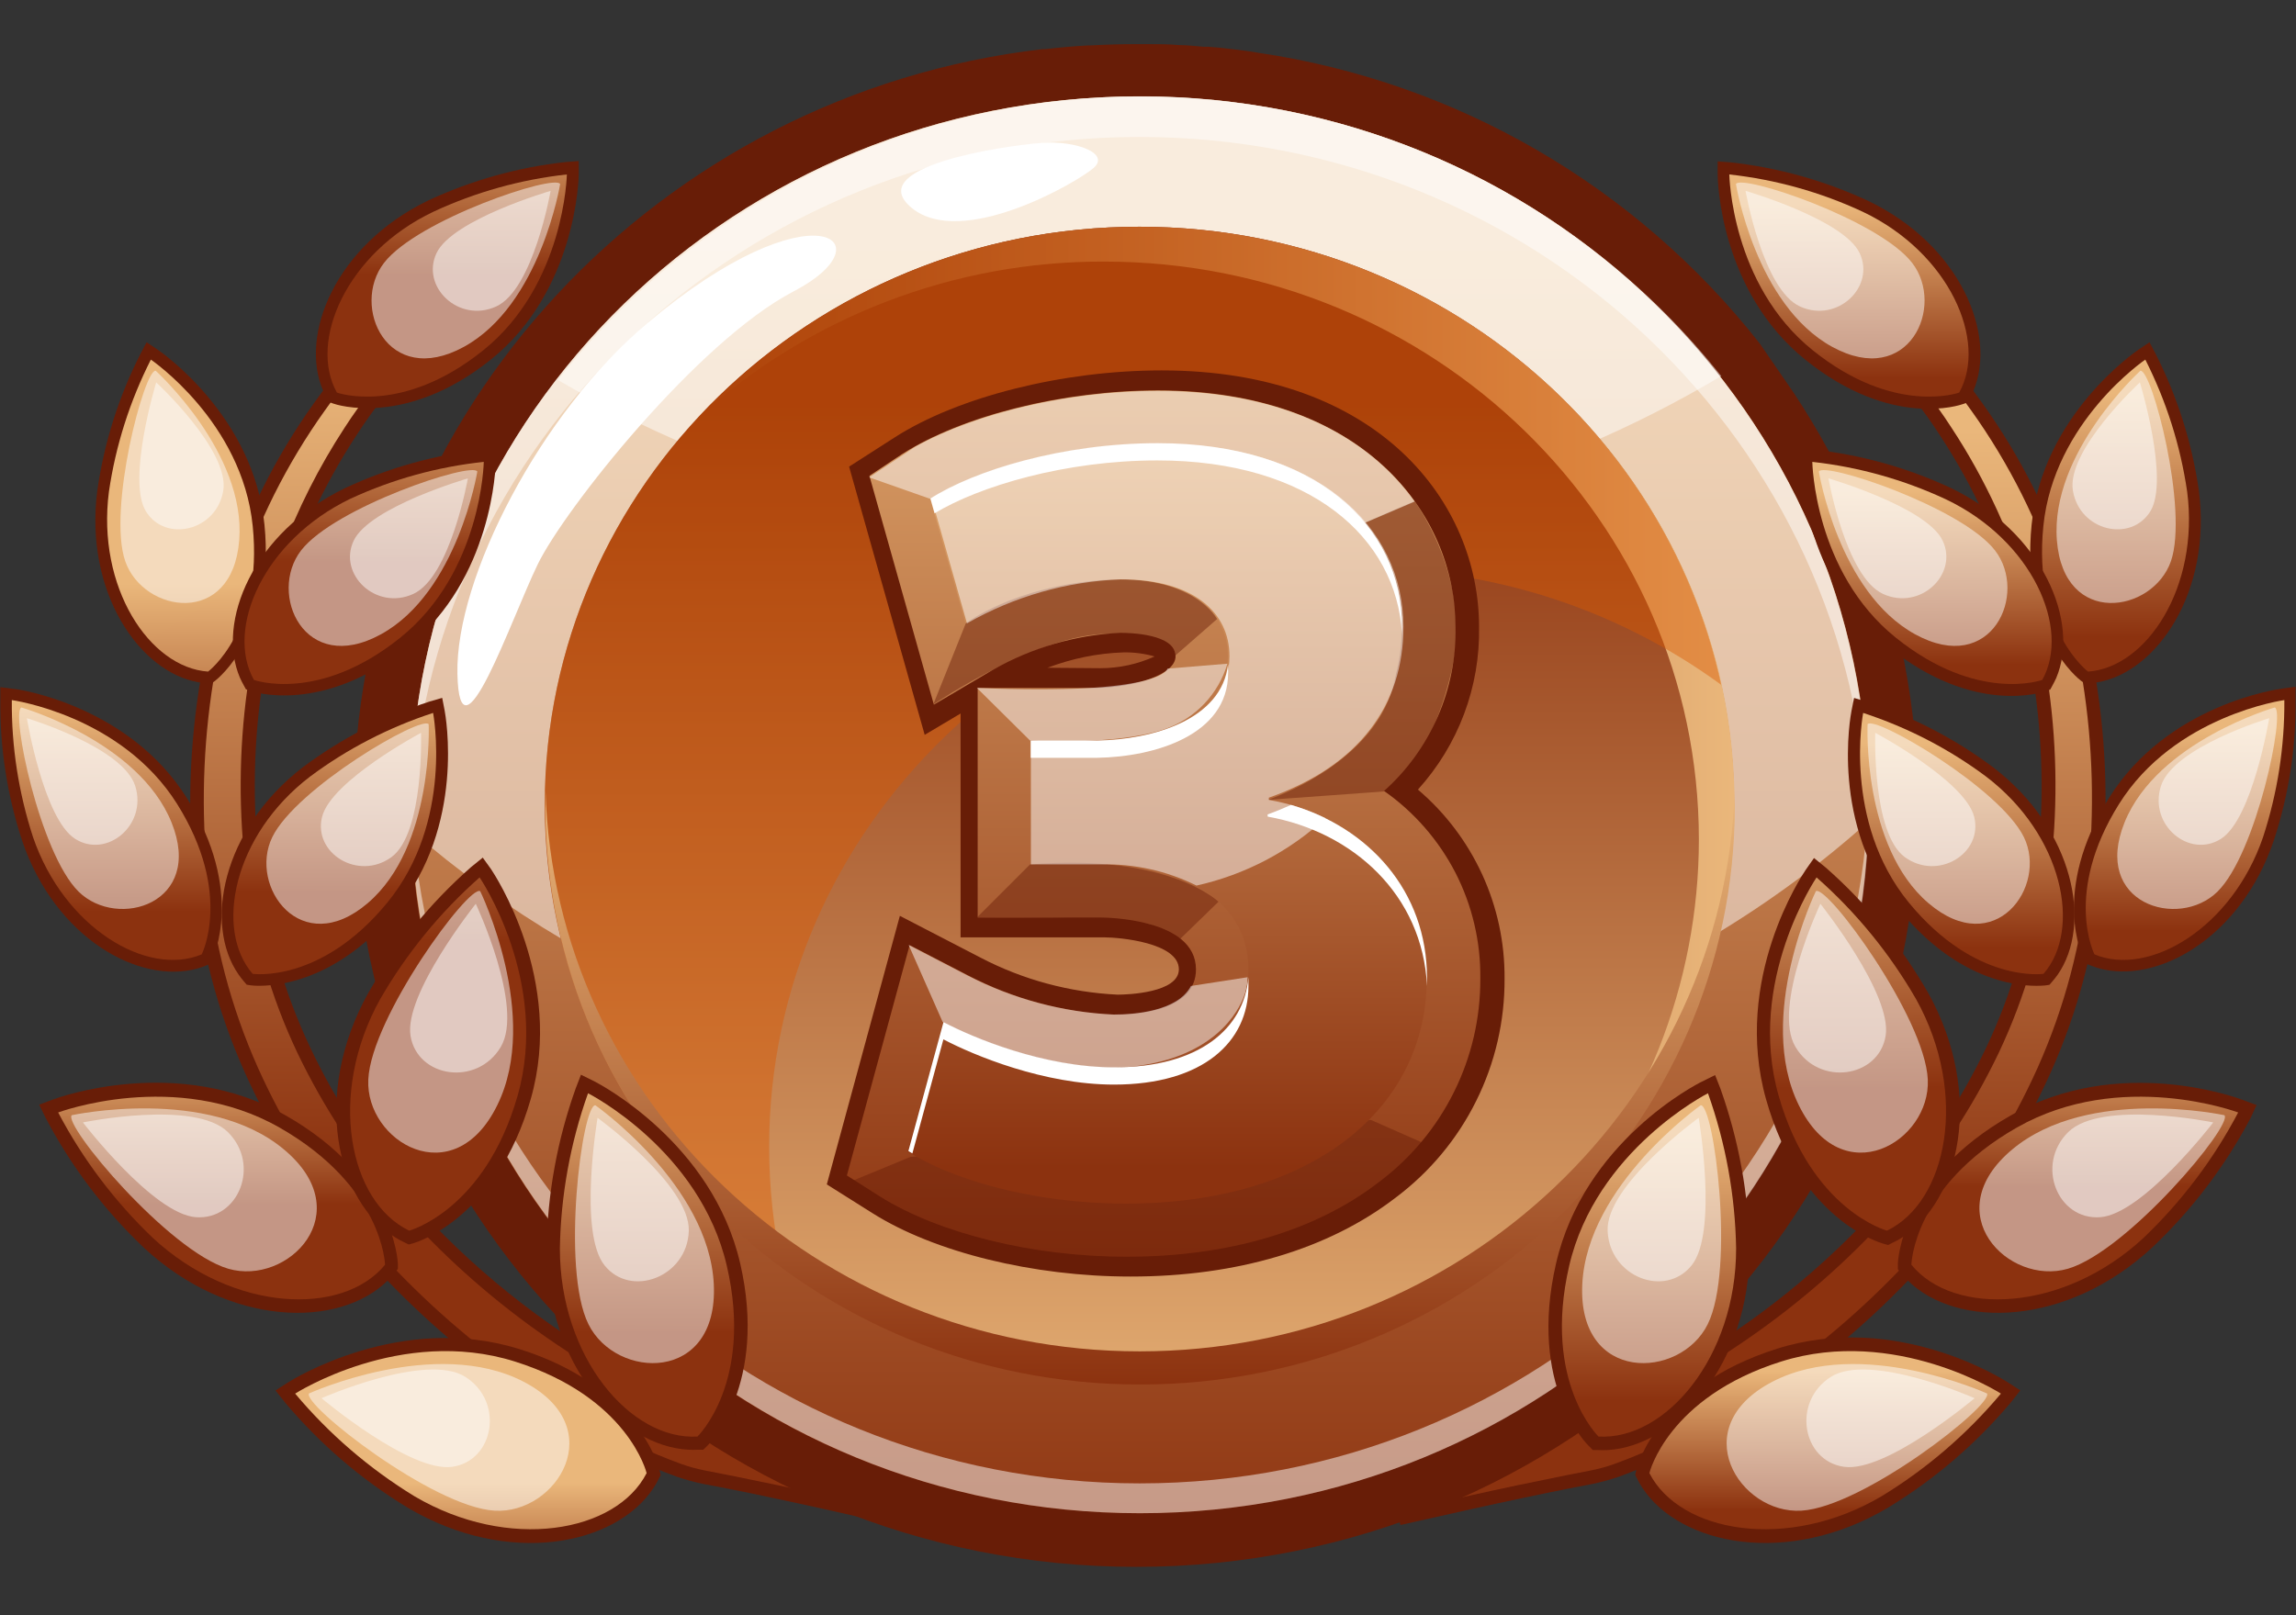 <svg width="27" height="19" viewBox="0 0 27 19" fill="none" xmlns="http://www.w3.org/2000/svg">
<rect x="0" y="0" width="27" height="19" fill="#333333" stroke="none"/>
<g clip-path="url(#clip0_5112_20389)">
<path d="M2.28 10.329C2.353 11.121 2.556 11.895 2.881 12.62C3.206 13.343 3.633 14.015 4.15 14.616C4.661 15.215 5.241 15.753 5.878 16.217C6.196 16.449 6.527 16.663 6.868 16.859C7.215 17.061 7.58 17.232 7.957 17.37C8.062 17.406 8.169 17.435 8.278 17.457L8.554 17.51C8.729 17.545 8.911 17.581 9.105 17.624C9.486 17.704 9.865 17.79 10.219 17.87L10.525 17.939L10.725 17.072L10.418 17.002C10.065 16.922 9.699 16.842 9.329 16.765C9.147 16.726 8.963 16.689 8.777 16.653L8.501 16.601L8.452 16.591L8.379 16.577C8.348 16.57 8.314 16.561 8.268 16.546C8.105 16.491 7.945 16.427 7.79 16.352C7.635 16.281 7.477 16.199 7.317 16.11C6.375 15.585 5.53 14.905 4.815 14.099C4.345 13.563 3.953 12.966 3.648 12.322C3.343 11.678 3.145 10.989 3.062 10.281C2.971 9.567 2.974 8.844 3.073 8.131C3.169 7.416 3.37 6.719 3.67 6.062C3.821 5.734 3.996 5.418 4.194 5.117C4.384 4.82 4.604 4.543 4.851 4.29L4.988 4.2L4.597 3.739L4.471 3.851C4.324 3.983 4.186 4.125 4.057 4.276C3.929 4.425 3.806 4.581 3.693 4.741C3.465 5.059 3.263 5.395 3.088 5.746C2.737 6.45 2.491 7.203 2.36 7.979C2.229 8.755 2.202 9.546 2.28 10.329ZM2.666 8.033C2.792 7.287 3.028 6.565 3.365 5.888C3.533 5.552 3.727 5.229 3.946 4.923C3.958 4.906 3.971 4.89 3.984 4.874L3.937 4.943C3.729 5.258 3.545 5.587 3.386 5.929C3.074 6.613 2.864 7.338 2.762 8.082C2.661 8.822 2.657 9.572 2.75 10.313C2.835 11.057 3.043 11.783 3.364 12.46C3.685 13.131 4.098 13.754 4.591 14.31C5.082 14.866 5.634 15.364 6.238 15.795C6.54 16.01 6.853 16.209 7.176 16.39C7.343 16.482 7.508 16.568 7.67 16.642C7.837 16.722 8.008 16.791 8.184 16.849C8.229 16.864 8.275 16.877 8.322 16.887L8.41 16.905L8.456 16.914L8.732 16.966C8.912 17.002 9.094 17.038 9.275 17.076C9.643 17.152 10.008 17.232 10.358 17.312L10.3 17.566C9.945 17.486 9.565 17.401 9.181 17.321C8.983 17.278 8.798 17.241 8.62 17.206L8.344 17.151C8.25 17.134 8.158 17.109 8.068 17.076C7.71 16.945 7.364 16.782 7.034 16.59C6.7 16.401 6.378 16.193 6.068 15.968C5.451 15.518 4.889 14.998 4.394 14.417C3.897 13.839 3.485 13.193 3.172 12.497C2.861 11.803 2.667 11.062 2.597 10.304C2.519 9.548 2.542 8.784 2.666 8.033Z" fill="#681D07"/>
<path d="M2.509 8.007C2.639 7.246 2.88 6.508 3.224 5.818C3.396 5.475 3.594 5.145 3.817 4.833C3.927 4.676 4.045 4.525 4.171 4.381C4.296 4.234 4.429 4.096 4.571 3.967L4.741 4.167C4.726 4.179 4.712 4.193 4.698 4.207L4.742 4.165C4.484 4.43 4.253 4.72 4.053 5.03C3.447 5.957 3.056 7.007 2.908 8.105C2.808 8.831 2.805 9.567 2.897 10.295C2.982 11.019 3.184 11.725 3.497 12.384C3.812 13.042 4.217 13.652 4.699 14.198C5.185 14.747 5.731 15.238 6.328 15.663C6.624 15.874 6.932 16.07 7.25 16.248C7.408 16.336 7.57 16.42 7.734 16.496C7.895 16.572 8.061 16.639 8.23 16.696C8.272 16.708 8.313 16.721 8.353 16.73C8.393 16.74 8.436 16.747 8.481 16.755L8.757 16.808L9.302 16.918C9.666 16.994 10.027 17.072 10.39 17.155L10.542 17.19L10.506 17.343L10.448 17.599L10.412 17.751L10.261 17.716C9.888 17.632 9.517 17.548 9.145 17.47L8.585 17.355L8.309 17.301C8.208 17.282 8.109 17.256 8.012 17.221C7.644 17.087 7.289 16.92 6.95 16.722C6.613 16.53 6.288 16.32 5.975 16.09C5.349 15.633 4.777 15.105 4.273 14.515C3.768 13.925 3.35 13.266 3.032 12.557C2.715 11.846 2.516 11.089 2.443 10.314C2.364 9.545 2.386 8.77 2.509 8.007Z" fill="url(#paint0_linear_5112_20389)"/>
<path d="M24.645 7.98C24.514 7.204 24.268 6.451 23.917 5.747C23.742 5.396 23.539 5.06 23.311 4.742C23.198 4.582 23.076 4.426 22.947 4.277C22.819 4.126 22.681 3.984 22.534 3.852L22.408 3.74L22.016 4.201L22.154 4.291C22.4 4.544 22.62 4.821 22.811 5.118C23.009 5.419 23.184 5.735 23.335 6.063C23.634 6.719 23.835 7.417 23.932 8.132C24.03 8.845 24.034 9.568 23.943 10.282C23.86 10.99 23.662 11.679 23.357 12.323C23.048 12.967 22.651 13.565 22.178 14.1C21.463 14.906 20.617 15.586 19.676 16.111C19.516 16.2 19.357 16.282 19.203 16.353C19.047 16.428 18.887 16.492 18.724 16.547C18.678 16.562 18.644 16.571 18.614 16.578L18.541 16.592L18.491 16.602L18.215 16.654C18.033 16.69 17.85 16.727 17.663 16.766C17.294 16.843 16.927 16.923 16.574 17.003L16.268 17.073L16.468 17.939L16.774 17.87C17.127 17.791 17.506 17.705 17.887 17.625C18.085 17.582 18.267 17.546 18.439 17.511L18.714 17.458C18.823 17.436 18.931 17.407 19.036 17.371C19.413 17.233 19.777 17.062 20.124 16.86C20.466 16.665 20.796 16.45 21.114 16.218C21.751 15.754 22.331 15.216 22.842 14.617C23.359 14.016 23.787 13.344 24.113 12.621C24.438 11.896 24.64 11.122 24.713 10.33C24.794 9.547 24.772 8.757 24.645 7.98ZM24.408 10.3C24.338 11.057 24.144 11.799 23.833 12.493C23.519 13.188 23.108 13.835 22.611 14.413C22.115 14.993 21.553 15.514 20.936 15.963C20.627 16.189 20.304 16.396 19.971 16.585C19.641 16.777 19.295 16.94 18.936 17.072C18.847 17.104 18.754 17.129 18.661 17.146L18.385 17.202C18.207 17.236 18.023 17.273 17.823 17.316C17.44 17.396 17.059 17.482 16.705 17.562L16.647 17.308C16.997 17.228 17.363 17.148 17.73 17.072C17.91 17.033 18.092 16.997 18.273 16.962L18.549 16.909L18.594 16.901L18.683 16.883C18.729 16.873 18.775 16.86 18.82 16.844C18.996 16.786 19.168 16.717 19.335 16.637C19.496 16.563 19.663 16.477 19.829 16.385C20.152 16.204 20.465 16.006 20.767 15.791C21.37 15.36 21.923 14.861 22.413 14.305C22.907 13.749 23.32 13.126 23.641 12.456C23.961 11.781 24.169 11.059 24.256 10.318C24.349 9.577 24.345 8.827 24.244 8.088C24.142 7.343 23.932 6.618 23.62 5.935C23.462 5.592 23.277 5.263 23.069 4.948L23.022 4.879C23.033 4.894 23.044 4.908 23.053 4.924C23.272 5.23 23.466 5.553 23.634 5.889C23.972 6.566 24.207 7.288 24.333 8.034C24.459 8.783 24.484 9.545 24.408 10.3Z" fill="#681D07"/>
<path d="M24.491 8.007C24.362 7.246 24.121 6.508 23.777 5.818C23.605 5.475 23.407 5.145 23.184 4.833C23.073 4.676 22.955 4.525 22.829 4.381C22.705 4.234 22.571 4.096 22.429 3.967L22.26 4.167C22.275 4.179 22.289 4.193 22.302 4.207L22.258 4.165C22.517 4.429 22.748 4.719 22.948 5.03C23.151 5.338 23.329 5.661 23.483 5.996C23.789 6.664 23.995 7.374 24.094 8.103C24.194 8.83 24.197 9.566 24.105 10.293C24.02 11.018 23.817 11.724 23.505 12.383C23.191 13.04 22.786 13.651 22.302 14.197C21.817 14.746 21.271 15.238 20.674 15.663C20.378 15.874 20.07 16.07 19.752 16.248C19.594 16.336 19.432 16.42 19.268 16.496C19.107 16.572 18.941 16.639 18.772 16.696C18.73 16.708 18.689 16.721 18.649 16.73C18.609 16.74 18.566 16.747 18.521 16.755L18.245 16.808L17.693 16.918C17.329 16.994 16.968 17.072 16.605 17.155L16.453 17.19L16.489 17.343L16.547 17.599L16.583 17.751L16.735 17.716C17.107 17.632 17.478 17.548 17.85 17.47L18.41 17.355L18.686 17.301C18.787 17.282 18.886 17.256 18.983 17.221C19.351 17.087 19.706 16.92 20.045 16.722C20.382 16.53 20.707 16.32 21.02 16.09C21.646 15.633 22.218 15.105 22.722 14.515C23.227 13.925 23.645 13.266 23.963 12.557C24.28 11.846 24.48 11.089 24.552 10.314C24.633 9.546 24.613 8.77 24.491 8.007Z" fill="url(#paint1_linear_5112_20389)"/>
<path d="M19.313 17.5C19.291 17.467 19.272 17.434 19.255 17.4L19.229 17.349L19.242 17.293C19.252 17.253 19.495 16.308 20.897 15.865C22.3 15.422 23.558 16.227 23.612 16.261L23.758 16.355L23.65 16.493C23.239 16.982 22.75 17.402 22.203 17.734C21.026 18.435 19.757 18.178 19.313 17.5ZM19.565 17.312L19.576 17.328C19.933 17.88 21.035 18.064 22.046 17.466C22.508 17.185 22.926 16.839 23.288 16.438C22.922 16.251 21.979 15.858 21 16.162C19.94 16.497 19.635 17.122 19.569 17.312H19.565Z" fill="#681D07"/>
<path d="M19.396 17.328C19.396 17.328 19.61 16.436 20.948 16.015C22.286 15.595 23.53 16.393 23.53 16.393C23.131 16.869 22.657 17.277 22.127 17.6C21.021 18.253 19.754 18.029 19.396 17.328Z" fill="url(#paint2_linear_5112_20389)"/>
<g style="mix-blend-mode:overlay" opacity="0.49">
<path d="M23.366 16.391C23.366 16.391 21.878 15.715 20.843 16.253C19.809 16.791 20.456 17.814 21.184 17.77C21.912 17.726 23.448 16.522 23.366 16.391Z" fill="white"/>
</g>
<g style="mix-blend-mode:overlay" opacity="0.49">
<path d="M23.221 16.447C23.221 16.447 22.178 17.325 21.685 17.254C21.191 17.184 21.07 16.489 21.53 16.196C21.991 15.904 23.221 16.447 23.221 16.447Z" fill="white"/>
</g>
<path d="M22.433 15.061C22.405 15.034 22.379 15.005 22.354 14.976L22.318 14.93V14.872C22.318 14.831 22.357 13.857 23.637 13.126C24.917 12.395 26.314 12.916 26.373 12.938L26.536 12.999L26.467 13.149C26.169 13.714 25.78 14.227 25.317 14.667C24.303 15.611 23.009 15.632 22.433 15.061ZM22.64 14.823L22.654 14.836C23.117 15.293 24.234 15.25 25.096 14.447C25.485 14.074 25.82 13.648 26.088 13.18C25.691 13.075 24.685 12.89 23.793 13.399C22.833 13.947 22.667 14.623 22.64 14.823Z" fill="#681D07"/>
<path d="M22.477 14.877C22.477 14.877 22.497 13.958 23.718 13.263C24.939 12.568 26.32 13.086 26.32 13.086C26.031 13.636 25.654 14.135 25.205 14.563C24.26 15.438 22.973 15.485 22.477 14.877Z" fill="url(#paint3_linear_5112_20389)"/>
<g style="mix-blend-mode:overlay" opacity="0.49">
<path d="M26.158 13.118C26.158 13.118 24.561 12.772 23.664 13.52C22.768 14.267 23.616 15.129 24.318 14.924C25.02 14.718 26.266 13.229 26.158 13.118Z" fill="white"/>
</g>
<g style="mix-blend-mode:overlay" opacity="0.49">
<path d="M26.027 13.203C26.027 13.203 25.199 14.282 24.697 14.318C24.195 14.354 23.933 13.7 24.322 13.316C24.711 12.933 26.027 13.203 26.027 13.203Z" fill="white"/>
</g>
<path d="M24.672 11.387C24.641 11.377 24.608 11.366 24.577 11.354L24.53 11.335L24.507 11.289C24.49 11.257 24.113 10.486 24.801 9.386C25.489 8.285 26.788 8.106 26.843 8.099L26.995 8.078V8.231C27.001 8.793 26.915 9.352 26.739 9.886C26.352 11.034 25.362 11.587 24.672 11.387ZM24.735 11.111H24.751C25.303 11.271 26.148 10.769 26.482 9.79C26.629 9.339 26.711 8.868 26.723 8.394C26.37 8.478 25.515 8.754 25.035 9.521C24.518 10.357 24.672 10.95 24.733 11.117L24.735 11.111Z" fill="#681D07"/>
<path d="M24.63 11.226C24.63 11.226 24.263 10.506 24.918 9.459C25.573 8.412 26.863 8.235 26.863 8.235C26.867 8.782 26.783 9.326 26.613 9.846C26.248 10.917 25.27 11.495 24.63 11.226Z" fill="url(#paint4_linear_5112_20389)"/>
<g style="mix-blend-mode:overlay" opacity="0.49">
<path d="M26.75 8.322C26.75 8.322 25.37 8.719 24.984 9.674C24.598 10.628 25.617 10.94 26.076 10.489C26.536 10.038 26.879 8.368 26.75 8.322Z" fill="white"/>
</g>
<g style="mix-blend-mode:overlay" opacity="0.49">
<path d="M26.685 8.448C26.685 8.448 26.489 9.631 26.118 9.867C25.747 10.103 25.267 9.707 25.411 9.248C25.554 8.788 26.685 8.448 26.685 8.448Z" fill="white"/>
</g>
<path d="M24.665 8.026C24.632 8.026 24.597 8.035 24.564 8.038H24.513L24.472 8.008C24.443 7.986 23.763 7.456 23.891 6.172C24.019 4.888 25.105 4.143 25.15 4.111L25.277 4.026L25.35 4.164C25.605 4.666 25.776 5.207 25.857 5.765C26.014 6.962 25.363 7.908 24.665 8.026ZM24.6 7.75H24.617C25.181 7.649 25.72 6.823 25.582 5.798C25.514 5.329 25.377 4.872 25.178 4.441C24.902 4.671 24.255 5.299 24.166 6.2C24.07 7.171 24.47 7.633 24.6 7.755V7.75Z" fill="#681D07"/>
<path d="M24.555 7.9C24.555 7.9 23.906 7.417 24.029 6.189C24.152 4.96 25.228 4.23 25.228 4.23C25.475 4.718 25.641 5.242 25.72 5.783C25.866 6.906 25.244 7.852 24.555 7.9Z" fill="url(#paint5_linear_5112_20389)"/>
<g style="mix-blend-mode:overlay" opacity="0.49">
<path d="M25.17 4.361C25.17 4.361 24.108 5.326 24.188 6.355C24.268 7.384 25.317 7.211 25.529 6.602C25.739 5.994 25.304 4.34 25.17 4.361Z" fill="white"/>
</g>
<g style="mix-blend-mode:overlay" opacity="0.49">
<path d="M25.164 4.498C25.164 4.498 25.515 5.645 25.287 6.015C25.059 6.384 24.459 6.249 24.377 5.775C24.294 5.3 25.164 4.498 25.164 4.498Z" fill="white"/>
</g>
<path d="M13.363 18.431C8.289 18.431 4.162 14.409 4.162 9.466C4.162 9.426 4.162 9.387 4.162 9.347V9.288H4.536H4.162C4.257 4.847 7.738 1.103 12.26 0.578H12.293C12.454 0.559 12.631 0.543 12.799 0.534H12.829C13.015 0.524 13.189 0.519 13.359 0.519H13.487C13.614 0.519 13.74 0.519 13.864 0.53C13.96 0.53 14.055 0.542 14.152 0.55H14.206L14.344 0.561C14.461 0.574 14.581 0.589 14.7 0.605L14.797 0.621C17.128 0.964 19.239 2.188 20.694 4.041L21.096 4.625C21.38 5.053 21.626 5.506 21.832 5.978C22.286 7.023 22.531 8.148 22.553 9.288V9.347C22.553 9.39 22.553 9.433 22.553 9.477C22.558 14.409 18.432 18.431 13.363 18.431ZM5.426 9.304C5.426 9.335 5.426 9.364 5.426 9.394C5.426 9.424 5.426 9.442 5.426 9.467C5.426 13.715 8.988 17.172 13.367 17.172C17.746 17.172 21.309 13.715 21.309 9.467C21.309 9.438 21.309 9.409 21.309 9.38V9.306C21.284 8.329 21.068 7.367 20.673 6.474C20.414 5.883 20.082 5.327 19.686 4.819L19.4 4.455C18.158 3.051 16.459 2.132 14.604 1.859L14.52 1.847C14.419 1.833 14.316 1.819 14.21 1.808L14.102 1.798H14.059C13.959 1.79 13.877 1.783 13.795 1.779C13.684 1.779 13.575 1.771 13.466 1.77H13.34C13.21 1.77 13.064 1.77 12.893 1.783H12.864C12.716 1.792 12.564 1.805 12.414 1.823H12.384C8.505 2.273 5.501 5.491 5.421 9.304H5.426Z" fill="#681D07"/>
<path d="M13.398 1.677C8.984 1.677 5.379 5.172 5.379 9.467C5.379 13.762 8.977 17.259 13.401 17.259C17.824 17.259 21.4 13.776 21.421 9.496V9.471C21.424 7.764 20.851 6.105 19.793 4.764L19.517 4.408C18.799 3.595 17.923 2.936 16.944 2.468C15.965 2.001 14.901 1.736 13.817 1.688H13.795H13.62H13.399L13.398 1.677Z" fill="url(#paint6_linear_5112_20389)"/>
<path d="M21.971 9.467C21.971 14.07 18.134 17.8 13.4 17.8C8.667 17.8 4.828 14.07 4.828 9.467C4.828 4.865 8.667 1.134 13.4 1.134C18.134 1.134 21.971 4.865 21.971 9.467Z" fill="url(#paint7_linear_5112_20389)"/>
<g style="mix-blend-mode:overlay" opacity="0.49">
<path d="M13.4 1.134C8.667 1.134 4.828 4.858 4.828 9.467C4.828 9.569 4.828 9.669 4.836 9.769C7.02 11.673 10.027 12.85 13.344 12.85C16.721 12.85 19.774 11.631 21.965 9.669C21.965 9.601 21.965 9.531 21.965 9.467C21.971 4.865 18.134 1.134 13.4 1.134Z" fill="white"/>
</g>
<g style="mix-blend-mode:overlay" opacity="0.49">
<path d="M20.241 4.424C19.422 3.394 18.38 2.563 17.193 1.993C16.007 1.423 14.706 1.129 13.39 1.133C12.073 1.138 10.775 1.44 9.592 2.018C8.41 2.596 7.373 3.434 6.561 4.47C8.637 5.685 11.001 6.322 13.407 6.314C15.813 6.306 18.173 5.654 20.241 4.424Z" fill="white"/>
</g>
<g style="mix-blend-mode:overlay" opacity="0.49">
<path d="M13.4 1.611C18.051 1.611 21.834 5.214 21.964 9.706C21.964 9.627 21.971 9.547 21.971 9.467C21.971 4.865 18.134 1.134 13.4 1.134C8.667 1.134 4.828 4.858 4.828 9.467C4.828 9.547 4.828 9.627 4.828 9.706C4.965 5.214 8.748 1.611 13.4 1.611Z" fill="white"/>
</g>
<g style="mix-blend-mode:overlay" opacity="0.49">
<path d="M13.402 17.449C8.729 17.449 4.932 13.812 4.834 9.292C4.834 9.35 4.834 9.408 4.834 9.467C4.834 14.07 8.672 17.8 13.406 17.8C18.14 17.8 21.977 14.07 21.977 9.467C21.977 9.408 21.977 9.35 21.977 9.292C21.87 13.812 18.073 17.449 13.402 17.449Z" fill="white"/>
</g>
<path d="M13.399 16.267C17.261 16.267 20.392 13.223 20.392 9.467C20.392 5.712 17.261 2.667 13.399 2.667C9.537 2.667 6.406 5.712 6.406 9.467C6.406 13.223 9.537 16.267 13.399 16.267Z" fill="url(#paint8_linear_5112_20389)"/>
<path d="M13.402 2.668C12.432 2.664 11.473 2.86 10.582 3.243C9.692 3.626 8.89 4.189 8.227 4.895C9.532 3.719 11.228 3.071 12.985 3.077C16.847 3.077 19.978 6.121 19.978 9.877C19.977 11.577 19.326 13.213 18.159 14.449C18.861 13.823 19.424 13.055 19.81 12.197C20.196 11.338 20.396 10.408 20.398 9.467C20.398 5.713 17.263 2.668 13.402 2.668Z" fill="url(#paint9_linear_5112_20389)"/>
<g style="mix-blend-mode:multiply" opacity="0.43">
<path d="M9.045 13.489C9.045 9.735 12.176 6.691 16.038 6.691C17.548 6.686 19.02 7.164 20.24 8.055C19.573 4.978 16.763 2.667 13.399 2.667C9.537 2.667 6.406 5.713 6.406 9.467C6.409 10.529 6.664 11.575 7.149 12.52C7.634 13.465 8.335 14.281 9.196 14.903C9.095 14.438 9.045 13.964 9.045 13.489Z" fill="#DB5800"/>
</g>
<path d="M13.401 15.896C9.606 15.896 6.52 12.955 6.414 9.292C6.414 9.357 6.414 9.42 6.414 9.486C6.414 13.242 9.544 16.286 13.407 16.286C17.27 16.286 20.4 13.242 20.4 9.486C20.4 9.42 20.4 9.357 20.4 9.292C20.281 12.955 17.196 15.896 13.401 15.896Z" fill="url(#paint10_linear_5112_20389)"/>
<path d="M12.249 1.681C12.649 1.651 13.06 1.803 12.86 1.976C12.66 2.15 11.312 2.928 10.723 2.447C10.134 1.965 11.78 1.717 12.249 1.681Z" fill="white"/>
<path d="M7.612 3.801C6.363 4.851 5.355 6.793 5.379 7.927C5.404 9.06 6.011 7.281 6.324 6.637C6.637 5.993 8.201 4.016 9.335 3.426C10.469 2.836 9.565 2.157 7.612 3.801Z" fill="white"/>
<path d="M18.905 17.057C18.866 17.059 18.828 17.059 18.789 17.057H18.731L18.69 17.015C18.659 16.988 17.968 16.301 18.298 14.864C18.628 13.427 19.953 12.752 20.014 12.723L20.169 12.646L20.232 12.807C20.447 13.411 20.563 14.045 20.574 14.686C20.578 16.053 19.707 17.011 18.905 17.057ZM18.869 16.742H18.89C19.539 16.711 20.269 15.857 20.258 14.682C20.249 14.143 20.161 13.608 19.998 13.094C19.651 13.315 18.836 13.922 18.605 14.93C18.357 16.007 18.742 16.587 18.869 16.742Z" fill="#681D07"/>
<path d="M18.798 16.898C18.798 16.898 18.138 16.261 18.452 14.894C18.767 13.527 20.085 12.86 20.085 12.86C20.293 13.445 20.405 14.061 20.416 14.682C20.419 15.967 19.582 16.945 18.798 16.898Z" fill="url(#paint11_linear_5112_20389)"/>
<g style="mix-blend-mode:overlay" opacity="0.49">
<path d="M20 13.001C20 13.001 18.664 13.94 18.607 15.107C18.551 16.273 19.758 16.232 20.082 15.577C20.406 14.922 20.155 12.995 20 13.001Z" fill="white"/>
</g>
<g style="mix-blend-mode:overlay" opacity="0.49">
<path d="M19.976 13.149C19.976 13.149 20.205 14.493 19.894 14.883C19.582 15.273 18.928 15.021 18.905 14.48C18.881 13.94 19.976 13.149 19.976 13.149Z" fill="white"/>
</g>
<path d="M22.358 14.563C22.326 14.584 22.291 14.603 22.256 14.618L22.204 14.645L22.149 14.63C22.109 14.618 21.171 14.354 20.769 12.934C20.368 11.515 21.2 10.284 21.235 10.231L21.332 10.093L21.47 10.205C21.951 10.628 22.359 11.128 22.677 11.684C23.336 12.874 23.047 14.137 22.358 14.563ZM22.176 14.307L22.193 14.296C22.744 13.954 22.965 12.857 22.394 11.831C22.125 11.364 21.789 10.938 21.398 10.566C21.201 10.928 20.785 11.86 21.067 12.848C21.372 13.911 21.987 14.231 22.176 14.307Z" fill="#681D07"/>
<path d="M22.19 14.476C22.19 14.476 21.303 14.239 20.917 12.892C20.531 11.544 21.362 10.321 21.362 10.321C21.828 10.732 22.223 11.216 22.533 11.754C23.155 12.874 22.897 14.137 22.19 14.476Z" fill="url(#paint12_linear_5112_20389)"/>
<g style="mix-blend-mode:overlay" opacity="0.49">
<path d="M21.354 10.483C21.354 10.483 20.638 11.952 21.153 13C21.667 14.049 22.704 13.429 22.67 12.698C22.636 11.967 21.487 10.405 21.354 10.483Z" fill="white"/>
</g>
<g style="mix-blend-mode:overlay" opacity="0.49">
<path d="M21.407 10.631C21.407 10.631 22.257 11.696 22.174 12.187C22.091 12.678 21.392 12.783 21.114 12.315C20.835 11.848 21.407 10.631 21.407 10.631Z" fill="white"/>
</g>
<path d="M24.18 7.976C24.166 8.006 24.151 8.037 24.134 8.067L24.11 8.111L24.061 8.129C24.027 8.141 23.217 8.424 22.206 7.61C21.195 6.797 21.173 5.484 21.172 5.428V5.275L21.324 5.288C21.884 5.349 22.431 5.502 22.941 5.74C24.028 6.264 24.46 7.319 24.18 7.976ZM23.918 7.882C23.917 7.877 23.917 7.872 23.918 7.867C24.143 7.339 23.744 6.438 22.815 5.99C22.384 5.79 21.927 5.654 21.457 5.584C21.499 5.944 21.671 6.826 22.375 7.394C23.139 8.005 23.744 7.924 23.918 7.882Z" fill="#681D07"/>
<path d="M24.016 7.998C24.016 7.998 23.256 8.274 22.294 7.501C21.333 6.729 21.312 5.433 21.312 5.433C21.856 5.493 22.386 5.642 22.882 5.873C23.901 6.357 24.354 7.395 24.016 7.998Z" fill="url(#paint13_linear_5112_20389)"/>
<g style="mix-blend-mode:overlay" opacity="0.49">
<path d="M21.389 5.547C21.389 5.547 21.619 6.966 22.521 7.461C23.423 7.957 23.855 6.983 23.46 6.474C23.066 5.965 21.445 5.426 21.389 5.547Z" fill="white"/>
</g>
<g style="mix-blend-mode:overlay" opacity="0.49">
<path d="M21.502 5.627C21.502 5.627 22.655 5.963 22.844 6.358C23.033 6.754 22.583 7.186 22.145 6.987C21.706 6.789 21.502 5.627 21.502 5.627Z" fill="white"/>
</g>
<path d="M23.206 4.598C23.192 4.63 23.177 4.66 23.16 4.69L23.136 4.734L23.087 4.752C23.053 4.764 22.243 5.047 21.232 4.233C20.221 3.419 20.199 2.108 20.199 2.051V1.898L20.352 1.91C20.912 1.972 21.458 2.125 21.969 2.363C23.054 2.884 23.486 3.938 23.206 4.598ZM22.944 4.505C22.944 4.5 22.944 4.495 22.944 4.49C23.169 3.963 22.77 3.062 21.84 2.612C21.41 2.413 20.953 2.277 20.483 2.207C20.525 2.568 20.697 3.448 21.401 4.018C22.165 4.623 22.77 4.542 22.944 4.501V4.505Z" fill="#681D07"/>
<path d="M23.039 4.618C23.039 4.618 22.279 4.893 21.318 4.121C20.357 3.349 20.336 2.052 20.336 2.052C20.88 2.112 21.41 2.26 21.905 2.491C22.925 2.975 23.377 4.014 23.039 4.618Z" fill="url(#paint14_linear_5112_20389)"/>
<g style="mix-blend-mode:overlay" opacity="0.49">
<path d="M20.414 2.165C20.414 2.165 20.644 3.586 21.546 4.08C22.448 4.573 22.88 3.602 22.486 3.092C22.091 2.582 20.471 2.042 20.414 2.165Z" fill="white"/>
</g>
<g style="mix-blend-mode:overlay" opacity="0.49">
<path d="M20.527 2.245C20.527 2.245 21.679 2.58 21.868 2.976C22.057 3.372 21.607 3.804 21.169 3.606C20.73 3.409 20.527 2.245 20.527 2.245Z" fill="white"/>
</g>
<path d="M24.197 11.466C24.177 11.493 24.156 11.521 24.134 11.546L24.101 11.584L24.05 11.592C24.014 11.592 23.163 11.71 22.339 10.706C21.516 9.701 21.763 8.413 21.773 8.361L21.803 8.21L21.949 8.253C22.485 8.428 22.989 8.689 23.44 9.027C24.397 9.761 24.605 10.881 24.197 11.466ZM23.96 11.328L23.97 11.312C24.298 10.843 24.092 9.879 23.272 9.25C22.892 8.968 22.474 8.74 22.03 8.576C21.997 8.937 21.986 9.837 22.56 10.536C23.171 11.282 23.781 11.326 23.96 11.322V11.328Z" fill="#681D07"/>
<path d="M24.031 11.455C24.031 11.455 23.231 11.573 22.447 10.617C21.664 9.662 21.91 8.386 21.91 8.386C22.429 8.556 22.918 8.808 23.356 9.135C24.26 9.824 24.485 10.933 24.031 11.455Z" fill="url(#paint15_linear_5112_20389)"/>
<g style="mix-blend-mode:overlay" opacity="0.49">
<path d="M21.962 8.519C21.962 8.519 21.897 9.957 22.678 10.624C23.459 11.292 24.082 10.428 23.801 9.849C23.519 9.27 22.041 8.409 21.962 8.519Z" fill="white"/>
</g>
<g style="mix-blend-mode:overlay" opacity="0.49">
<path d="M22.052 8.62C22.052 8.62 23.111 9.184 23.216 9.61C23.321 10.037 22.793 10.364 22.402 10.084C22.012 9.804 22.052 8.62 22.052 8.62Z" fill="white"/>
</g>
<path d="M4.795 17.735C4.248 17.404 3.76 16.984 3.349 16.494L3.24 16.356L3.386 16.262C3.44 16.228 4.709 15.435 6.101 15.867C7.492 16.298 7.749 17.254 7.756 17.294L7.77 17.351L7.743 17.402C7.726 17.437 7.707 17.47 7.686 17.501C7.244 18.178 5.975 18.435 4.795 17.735ZM6.006 16.166C5.026 15.857 4.083 16.25 3.717 16.442C4.079 16.843 4.497 17.189 4.959 17.471C5.97 18.069 7.072 17.884 7.429 17.333L7.44 17.316C7.366 17.122 7.061 16.497 6.006 16.166Z" fill="#681D07"/>
<path d="M7.604 17.328C7.604 17.328 7.391 16.436 6.053 16.015C4.715 15.595 3.471 16.393 3.471 16.393C3.87 16.869 4.344 17.276 4.873 17.6C5.98 18.253 7.247 18.029 7.604 17.328Z" fill="url(#paint16_linear_5112_20389)"/>
<g style="mix-blend-mode:overlay" opacity="0.49">
<path d="M3.634 16.391C3.634 16.391 5.122 15.715 6.157 16.253C7.191 16.791 6.544 17.814 5.816 17.77C5.088 17.726 3.553 16.522 3.634 16.391Z" fill="white"/>
</g>
<g style="mix-blend-mode:overlay" opacity="0.49">
<path d="M3.781 16.447C3.781 16.447 4.824 17.325 5.318 17.254C5.811 17.184 5.933 16.489 5.472 16.196C5.012 15.904 3.781 16.447 3.781 16.447Z" fill="white"/>
</g>
<path d="M1.693 14.678C1.226 14.235 0.836 13.719 0.537 13.15L0.461 12.994L0.624 12.933C0.683 12.911 2.093 12.398 3.36 13.121C4.628 13.843 4.677 14.825 4.679 14.867V14.925L4.643 14.97C4.618 14.999 4.592 15.028 4.566 15.056C3.993 15.632 2.699 15.611 1.693 14.678ZM3.21 13.399C2.317 12.89 1.312 13.075 0.915 13.18C1.183 13.648 1.517 14.074 1.906 14.447C2.768 15.246 3.886 15.293 4.349 14.836L4.363 14.823C4.335 14.623 4.17 13.947 3.21 13.399Z" fill="#681D07"/>
<path d="M4.528 14.877C4.528 14.877 4.505 13.958 3.286 13.263C2.067 12.568 0.684 13.086 0.684 13.086C0.973 13.636 1.35 14.135 1.799 14.563C2.744 15.438 4.03 15.485 4.528 14.877Z" fill="url(#paint17_linear_5112_20389)"/>
<g style="mix-blend-mode:overlay" opacity="0.49">
<path d="M0.844 13.118C0.844 13.118 2.442 12.772 3.338 13.52C4.235 14.267 3.386 15.129 2.684 14.924C1.982 14.718 0.737 13.229 0.844 13.118Z" fill="white"/>
</g>
<g style="mix-blend-mode:overlay" opacity="0.49">
<path d="M0.975 13.203C0.975 13.203 1.802 14.282 2.304 14.318C2.806 14.354 3.068 13.7 2.679 13.316C2.29 12.933 0.975 13.203 0.975 13.203Z" fill="white"/>
</g>
<path d="M0.261 9.891C0.085 9.357 -0.002 8.798 0.004 8.236V8.083L0.156 8.103C0.211 8.103 1.517 8.3 2.199 9.39C2.88 10.48 2.509 11.262 2.492 11.293L2.469 11.339L2.422 11.358C2.392 11.371 2.359 11.382 2.327 11.391C1.64 11.587 0.648 11.034 0.261 9.891ZM1.97 9.532C1.49 8.765 0.635 8.489 0.281 8.405C0.294 8.88 0.376 9.35 0.523 9.801C0.857 10.78 1.703 11.282 2.254 11.122H2.27C2.33 10.95 2.483 10.357 1.967 9.532H1.97Z" fill="#681D07"/>
<path d="M2.372 11.226C2.372 11.226 2.739 10.506 2.084 9.459C1.428 8.412 0.139 8.235 0.139 8.235C0.134 8.782 0.219 9.326 0.388 9.846C0.754 10.917 1.732 11.495 2.372 11.226Z" fill="url(#paint18_linear_5112_20389)"/>
<g style="mix-blend-mode:overlay" opacity="0.49">
<path d="M0.252 8.322C0.252 8.322 1.631 8.719 2.017 9.674C2.403 10.628 1.384 10.94 0.925 10.489C0.466 10.038 0.124 8.368 0.252 8.322Z" fill="white"/>
</g>
<g style="mix-blend-mode:overlay" opacity="0.49">
<path d="M0.316 8.448C0.316 8.448 0.512 9.631 0.883 9.867C1.254 10.103 1.733 9.707 1.591 9.248C1.449 8.788 0.316 8.448 0.316 8.448Z" fill="white"/>
</g>
<path d="M1.145 5.765C1.225 5.207 1.396 4.666 1.651 4.164L1.724 4.026L1.851 4.111C1.898 4.143 2.983 4.893 3.11 6.172C3.237 7.451 2.558 7.986 2.53 8.008L2.488 8.038H2.437C2.404 8.038 2.37 8.031 2.336 8.026C1.64 7.908 0.988 6.962 1.145 5.765ZM2.836 6.202C2.746 5.302 2.102 4.674 1.823 4.444C1.624 4.874 1.488 5.331 1.419 5.801C1.281 6.826 1.821 7.652 2.385 7.753H2.401C2.531 7.633 2.931 7.171 2.836 6.202Z" fill="#681D07"/>
<path d="M2.447 7.9C2.447 7.9 3.095 7.417 2.972 6.189C2.849 4.96 1.774 4.23 1.774 4.23C1.527 4.718 1.36 5.242 1.281 5.783C1.135 6.906 1.757 7.852 2.447 7.9Z" fill="url(#paint19_linear_5112_20389)"/>
<g style="mix-blend-mode:overlay" opacity="0.49">
<path d="M1.831 4.361C1.831 4.361 2.895 5.326 2.813 6.355C2.732 7.384 1.684 7.211 1.473 6.602C1.262 5.994 1.698 4.34 1.831 4.361Z" fill="white"/>
</g>
<g style="mix-blend-mode:overlay" opacity="0.49">
<path d="M1.837 4.498C1.837 4.498 1.488 5.645 1.716 6.015C1.943 6.384 2.543 6.249 2.625 5.775C2.706 5.3 1.837 4.498 1.837 4.498Z" fill="white"/>
</g>
<path d="M6.428 14.682C6.438 14.041 6.554 13.407 6.77 12.803L6.832 12.642L6.988 12.719C7.044 12.748 8.375 13.438 8.704 14.86C9.032 16.282 8.342 16.984 8.313 17.012L8.27 17.053H8.212C8.174 17.055 8.135 17.055 8.097 17.053C7.295 17.012 6.424 16.053 6.428 14.682ZM8.396 14.93C8.166 13.929 7.35 13.315 7.003 13.095C6.84 13.608 6.753 14.143 6.744 14.682C6.744 15.857 7.462 16.711 8.112 16.743H8.132C8.261 16.587 8.644 16.007 8.399 14.93H8.396Z" fill="#681D07"/>
<path d="M8.202 16.898C8.202 16.898 8.863 16.261 8.548 14.894C8.234 13.527 6.915 12.86 6.915 12.86C6.707 13.445 6.595 14.061 6.584 14.682C6.581 15.967 7.418 16.945 8.202 16.898Z" fill="url(#paint20_linear_5112_20389)"/>
<g style="mix-blend-mode:overlay" opacity="0.49">
<path d="M7.001 13.001C7.001 13.001 8.337 13.94 8.394 15.107C8.45 16.273 7.244 16.232 6.92 15.577C6.595 14.922 6.846 12.995 7.001 13.001Z" fill="white"/>
</g>
<g style="mix-blend-mode:overlay" opacity="0.49">
<path d="M7.027 13.149C7.027 13.149 6.798 14.493 7.108 14.883C7.418 15.273 8.082 15.021 8.1 14.48C8.118 13.94 7.027 13.149 7.027 13.149Z" fill="white"/>
</g>
<path d="M4.332 11.678C4.651 11.123 5.058 10.623 5.539 10.2L5.677 10.088L5.776 10.226C5.81 10.278 6.644 11.526 6.241 12.929C5.838 14.332 4.897 14.613 4.862 14.624L4.806 14.639L4.754 14.613C4.719 14.597 4.685 14.579 4.652 14.558C3.954 14.137 3.664 12.874 4.332 11.678ZM5.933 12.848C6.209 11.86 5.795 10.928 5.602 10.566C5.211 10.938 4.876 11.364 4.606 11.831C4.035 12.857 4.253 13.954 4.808 14.296L4.824 14.307C5.013 14.231 5.63 13.911 5.933 12.848Z" fill="#681D07"/>
<path d="M4.812 14.476C4.812 14.476 5.699 14.239 6.086 12.892C6.472 11.544 5.64 10.321 5.64 10.321C5.175 10.732 4.78 11.216 4.47 11.754C3.847 12.874 4.104 14.137 4.812 14.476Z" fill="url(#paint21_linear_5112_20389)"/>
<g style="mix-blend-mode:overlay" opacity="0.49">
<path d="M5.647 10.483C5.647 10.483 6.363 11.952 5.848 13C5.334 14.049 4.296 13.429 4.331 12.698C4.365 11.967 5.514 10.405 5.647 10.483Z" fill="white"/>
</g>
<g style="mix-blend-mode:overlay" opacity="0.49">
<path d="M5.595 10.631C5.595 10.631 4.745 11.696 4.828 12.187C4.911 12.678 5.61 12.783 5.889 12.315C6.167 11.848 5.595 10.631 5.595 10.631Z" fill="white"/>
</g>
<path d="M4.061 5.74C4.571 5.502 5.118 5.349 5.678 5.288L5.83 5.275V5.426C5.83 5.481 5.796 6.805 4.796 7.608C3.796 8.41 2.975 8.139 2.941 8.126L2.892 8.108L2.868 8.064C2.851 8.034 2.836 8.004 2.822 7.973C2.541 7.319 2.972 6.264 4.061 5.74ZM4.621 7.395C5.324 6.828 5.496 5.946 5.538 5.586C5.068 5.655 4.611 5.792 4.181 5.991C3.25 6.439 2.851 7.34 3.077 7.868C3.08 7.873 3.083 7.878 3.084 7.884C3.256 7.924 3.862 8.005 4.621 7.394V7.395Z" fill="#681D07"/>
<path d="M2.986 7.998C2.986 7.998 3.746 8.274 4.707 7.501C5.668 6.729 5.689 5.433 5.689 5.433C5.147 5.491 4.617 5.637 4.122 5.866C3.1 6.357 2.648 7.395 2.986 7.998Z" fill="url(#paint22_linear_5112_20389)"/>
<g style="mix-blend-mode:overlay" opacity="0.49">
<path d="M5.613 5.547C5.613 5.547 5.382 6.966 4.48 7.461C3.578 7.957 3.147 6.983 3.541 6.474C3.936 5.965 5.556 5.426 5.613 5.547Z" fill="white"/>
</g>
<g style="mix-blend-mode:overlay" opacity="0.49">
<path d="M5.502 5.627C5.502 5.627 4.349 5.963 4.16 6.358C3.971 6.754 4.42 7.186 4.859 6.987C5.297 6.789 5.502 5.627 5.502 5.627Z" fill="white"/>
</g>
<path d="M5.036 2.358C5.547 2.12 6.093 1.967 6.653 1.906L6.806 1.894V2.047C6.806 2.103 6.773 3.426 5.773 4.229C4.773 5.031 3.952 4.76 3.918 4.747L3.87 4.729L3.845 4.685C3.828 4.656 3.813 4.625 3.799 4.594C3.516 3.938 3.948 2.884 5.036 2.358ZM5.596 4.013C6.3 3.445 6.472 2.564 6.514 2.203C6.044 2.272 5.587 2.409 5.156 2.608C4.225 3.058 3.827 3.958 4.053 4.485C4.053 4.49 4.053 4.495 4.053 4.5C4.232 4.542 4.838 4.623 5.596 4.013Z" fill="#681D07"/>
<path d="M3.962 4.618C3.962 4.618 4.722 4.893 5.682 4.121C6.642 3.349 6.666 2.052 6.666 2.052C6.122 2.112 5.592 2.26 5.096 2.491C4.077 2.975 3.624 4.014 3.962 4.618Z" fill="url(#paint23_linear_5112_20389)"/>
<g style="mix-blend-mode:overlay" opacity="0.49">
<path d="M6.587 2.165C6.587 2.165 6.357 3.586 5.455 4.08C4.553 4.573 4.121 3.602 4.516 3.092C4.91 2.582 6.531 2.042 6.587 2.165Z" fill="white"/>
</g>
<g style="mix-blend-mode:overlay" opacity="0.49">
<path d="M6.475 2.245C6.475 2.245 5.323 2.58 5.134 2.976C4.945 3.372 5.395 3.804 5.833 3.606C6.272 3.409 6.475 2.245 6.475 2.245Z" fill="white"/>
</g>
<path d="M3.561 9.025C4.013 8.688 4.516 8.426 5.052 8.252L5.2 8.209L5.229 8.359C5.239 8.413 5.476 9.712 4.662 10.704C3.848 11.696 2.988 11.596 2.952 11.591L2.901 11.583L2.868 11.544C2.846 11.518 2.825 11.492 2.806 11.464C2.397 10.881 2.606 9.761 3.561 9.025ZM4.447 10.529C5.021 9.83 5.01 8.93 4.977 8.569C4.533 8.733 4.115 8.961 3.735 9.243C2.916 9.872 2.709 10.836 3.037 11.305L3.047 11.32C3.221 11.326 3.83 11.282 4.447 10.529Z" fill="#681D07"/>
<path d="M2.971 11.455C2.971 11.455 3.771 11.573 4.555 10.617C5.338 9.662 5.093 8.386 5.093 8.386C4.573 8.556 4.084 8.808 3.646 9.135C2.744 9.824 2.518 10.933 2.971 11.455Z" fill="url(#paint24_linear_5112_20389)"/>
<g style="mix-blend-mode:overlay" opacity="0.49">
<path d="M5.041 8.519C5.041 8.519 5.106 9.957 4.324 10.624C3.542 11.292 2.921 10.428 3.201 9.849C3.481 9.27 4.961 8.409 5.041 8.519Z" fill="white"/>
</g>
<g style="mix-blend-mode:overlay" opacity="0.49">
<path d="M4.951 8.62C4.951 8.62 3.892 9.184 3.787 9.61C3.682 10.037 4.212 10.364 4.601 10.084C4.99 9.804 4.951 8.62 4.951 8.62Z" fill="white"/>
</g>
<path d="M16.674 9.288C17.149 8.764 17.407 8.079 17.393 7.372C17.393 5.92 16.224 4.357 13.66 4.357C12.501 4.357 11.269 4.666 10.523 5.144L9.985 5.489L10.874 8.644L11.296 8.393V11.026H12.982C13.168 11.026 13.863 11.089 13.863 11.402C13.863 11.678 13.262 11.7 13.142 11.7C12.579 11.673 12.029 11.525 11.53 11.264L10.582 10.773L9.723 13.932L10.261 14.271C10.989 14.73 12.149 15.016 13.295 15.016C14.546 15.016 15.624 14.694 16.412 14.088C16.812 13.788 17.137 13.399 17.359 12.951C17.582 12.503 17.696 12.01 17.693 11.51C17.696 11.087 17.606 10.67 17.43 10.286C17.253 9.902 16.996 9.561 16.674 9.288ZM16.122 13.716C15.418 14.26 14.438 14.544 13.292 14.544C12.236 14.544 11.172 14.286 10.516 13.872L10.272 13.718L10.887 11.454L11.317 11.678C11.884 11.972 12.508 12.138 13.146 12.166C13.892 12.166 14.338 11.879 14.338 11.399C14.338 10.776 13.609 10.554 12.986 10.554H11.77V8.322H12.95C13.378 8.313 14.103 8.175 14.103 7.715C14.103 7.394 13.772 7.202 13.218 7.202C12.652 7.227 12.1 7.386 11.608 7.666L11.169 7.925L10.535 5.702L10.779 5.546C11.456 5.113 12.589 4.831 13.665 4.831C15.907 4.831 16.928 6.151 16.928 7.377C16.937 7.709 16.874 8.038 16.742 8.343C16.611 8.647 16.414 8.919 16.166 9.139L15.948 9.335L16.187 9.504C16.509 9.731 16.771 10.032 16.951 10.383C17.131 10.733 17.224 11.121 17.22 11.515C17.222 11.943 17.123 12.364 16.933 12.747C16.742 13.129 16.465 13.462 16.122 13.718V13.716ZM12.318 7.855C12.604 7.746 12.906 7.684 13.212 7.674C13.336 7.672 13.459 7.688 13.578 7.722C13.377 7.813 13.159 7.86 12.939 7.86L12.318 7.855Z" fill="#681D07"/>
<path d="M14.88 9.794L14.559 9.736V9.104L14.819 9.013C15.696 8.706 16.14 8.155 16.14 7.373C16.14 6.302 15.167 5.609 13.658 5.609C12.968 5.611 12.284 5.736 11.639 5.979L11.443 6.058L11.643 6.767L11.88 6.68C12.304 6.521 12.752 6.434 13.205 6.425C14.436 6.425 14.873 7.122 14.873 7.72C14.874 7.908 14.83 8.094 14.745 8.262C14.66 8.43 14.535 8.575 14.382 8.685L14.299 8.749L14.204 8.804C13.818 9.009 13.386 9.116 12.949 9.113H12.545V9.78H12.979C13.407 9.771 13.831 9.859 14.221 10.037L14.349 10.1L14.462 10.179C14.666 10.312 14.832 10.494 14.947 10.709C15.061 10.924 15.118 11.164 15.114 11.408C15.114 12.122 14.597 12.957 13.141 12.957C12.622 12.948 12.109 12.851 11.623 12.67L11.385 12.586L11.174 13.361L11.37 13.438C11.982 13.665 12.632 13.778 13.285 13.77C15.197 13.77 16.431 12.885 16.431 11.515C16.437 10.449 15.6 9.922 14.88 9.794ZM14.19 6.116C15.112 6.241 15.683 6.709 15.683 7.376C15.69 7.547 15.657 7.717 15.585 7.872C15.512 8.027 15.404 8.163 15.269 8.267C15.331 8.09 15.361 7.903 15.36 7.715C15.359 7.359 15.245 7.013 15.035 6.725C14.825 6.438 14.529 6.225 14.19 6.116ZM14.099 9.477C14.048 9.459 13.996 9.444 13.943 9.43L14.099 9.375V9.477ZM14.466 13.15C14.801 12.997 15.085 12.751 15.284 12.441C15.482 12.131 15.587 11.77 15.585 11.402C15.588 11.07 15.505 10.744 15.345 10.453C15.535 10.556 15.693 10.709 15.802 10.895C15.912 11.081 15.968 11.294 15.965 11.51C15.968 12.304 15.407 12.892 14.466 13.15Z" fill="#681D07"/>
<path d="M13.246 14.783C12.142 14.783 11.039 14.507 10.349 14.075L9.959 13.827L10.697 11.117L11.386 11.474C11.919 11.751 12.506 11.909 13.106 11.936C13.395 11.936 14.064 11.883 14.064 11.403C14.064 10.799 12.992 10.793 12.946 10.793H11.497V8.092H12.899C13.345 8.081 13.824 7.937 13.824 7.72C13.824 7.455 13.282 7.444 13.173 7.444C12.649 7.469 12.139 7.617 11.683 7.875L10.982 8.289L10.224 5.597L10.606 5.343C11.318 4.888 12.499 4.593 13.617 4.593C16.021 4.593 17.116 6.034 17.116 7.373C17.124 7.737 17.052 8.098 16.907 8.431C16.762 8.764 16.547 9.062 16.276 9.304C16.63 9.552 16.918 9.883 17.116 10.267C17.313 10.652 17.413 11.079 17.408 11.511C17.41 11.975 17.304 12.433 17.097 12.848C16.89 13.264 16.589 13.625 16.218 13.903C15.473 14.479 14.444 14.783 13.246 14.783ZM11.417 13.214C12.002 13.431 12.622 13.539 13.246 13.532C15.015 13.532 16.159 12.739 16.159 11.511C16.159 10.594 15.425 10.132 14.797 10.024L14.555 9.981C14.79 10.136 14.982 10.347 15.113 10.596C15.245 10.845 15.312 11.122 15.308 11.403C15.308 12.292 14.625 13.187 13.101 13.187C12.557 13.177 12.018 13.076 11.508 12.887L11.417 13.214ZM12.741 9.541H12.94C13.402 9.53 13.862 9.624 14.283 9.817V8.99C13.862 9.216 13.39 9.334 12.912 9.33H12.741V9.541ZM13.166 6.19C14.48 6.19 15.069 6.958 15.069 7.72C15.07 7.943 15.017 8.164 14.916 8.364C14.814 8.563 14.667 8.736 14.486 8.867L14.702 8.791C15.484 8.515 15.865 8.053 15.865 7.373C15.865 6.445 14.984 5.845 13.618 5.845C12.959 5.846 12.305 5.965 11.687 6.197L11.76 6.46C12.21 6.29 12.685 6.199 13.166 6.19Z" fill="url(#paint25_linear_5112_20389)"/>
<g style="mix-blend-mode:overlay" opacity="0.49">
<path d="M13.204 12.556C14.299 12.479 14.574 11.859 14.625 11.729C14.656 11.655 14.672 11.575 14.671 11.495L14.005 11.598C13.85 11.896 13.338 11.934 13.095 11.934C12.495 11.907 11.908 11.749 11.375 11.473L10.685 11.115L11.085 12.021C11.085 12.021 12.109 12.635 13.204 12.556Z" fill="white"/>
</g>
<path opacity="0.46" d="M10.328 14.115C11.018 14.552 12.132 14.824 13.225 14.824C14.425 14.824 15.452 14.521 16.2 13.944C16.392 13.796 16.567 13.626 16.721 13.438L16.122 13.174L14.881 13.274C14.355 13.482 13.792 13.584 13.226 13.573C12.893 13.573 12.562 13.544 12.234 13.486L10.706 13.609L9.99 13.904L10.328 14.115Z" fill="#681D07"/>
<path opacity="0.46" d="M16.276 9.31L14.906 9.409C14.906 9.409 16.215 8.985 16.408 7.969C16.513 7.338 16.386 6.691 16.051 6.146L16.634 5.895C16.634 5.895 17.324 6.818 17.07 7.888C16.817 8.958 16.37 9.303 16.276 9.31Z" fill="#681D07"/>
<g style="mix-blend-mode:overlay" opacity="0.49">
<path d="M13.618 4.598C12.576 4.598 11.481 4.855 10.76 5.257L10.221 5.615L10.945 5.87C11.631 5.496 12.393 5.284 13.174 5.249C14.425 5.211 16.052 6.15 16.052 6.15L16.636 5.9C16.102 5.15 15.113 4.598 13.618 4.598Z" fill="white"/>
</g>
<path d="M11.09 12.029C11.449 12.216 12.274 12.56 13.098 12.56C14.149 12.56 14.681 12.056 14.681 11.403C14.681 10.552 13.829 10.162 12.938 10.162H12.111V8.716H12.896C13.574 8.704 14.439 8.45 14.439 7.719C14.439 7.201 14.013 6.815 13.162 6.815C12.526 6.839 11.906 7.017 11.354 7.333L10.94 5.87C11.459 5.537 12.496 5.219 13.613 5.219C15.461 5.219 16.486 6.184 16.486 7.373C16.486 8.292 15.967 9.009 14.903 9.383V9.409C15.941 9.595 16.778 10.374 16.778 11.511C16.778 13.04 15.435 14.158 13.241 14.158C12.123 14.158 11.179 13.865 10.674 13.545L11.09 12.029Z" fill="url(#paint26_linear_5112_20389)"/>
<path d="M16.487 7.457C16.487 7.427 16.487 7.398 16.487 7.368C16.487 6.183 15.463 5.213 13.614 5.213C12.497 5.213 11.46 5.532 10.941 5.864L10.99 6.038C11.522 5.717 12.53 5.416 13.61 5.416C15.407 5.416 16.424 6.326 16.487 7.457Z" fill="white"/>
<path d="M14.908 9.606C15.912 9.785 16.73 10.527 16.781 11.599C16.781 11.568 16.781 11.536 16.781 11.504C16.781 10.476 16.091 9.734 15.182 9.468C15.094 9.507 15.003 9.546 14.906 9.58L14.908 9.606Z" fill="white"/>
<path d="M13.1 12.758C14.15 12.758 14.681 12.253 14.681 11.601C14.681 11.565 14.681 11.531 14.681 11.496C14.63 12.1 14.101 12.555 13.104 12.555C12.276 12.555 11.448 12.209 11.095 12.023L10.682 13.54L10.729 13.568L11.094 12.226C11.45 12.413 12.275 12.758 13.1 12.758Z" fill="white"/>
<path d="M14.442 7.917C14.444 7.882 14.444 7.848 14.442 7.813C14.368 8.469 13.553 8.699 12.906 8.711H12.121V8.914H12.906C13.578 8.902 14.442 8.648 14.442 7.917Z" fill="white"/>
<path opacity="0.46" d="M11.357 7.333L10.975 8.286C10.975 8.286 12.289 7.394 13.121 7.459C13.952 7.524 13.81 7.721 13.81 7.721L14.312 7.282C14.312 7.282 14.037 6.749 12.977 6.823C11.918 6.898 11.357 7.333 11.357 7.333Z" fill="#681D07"/>
<path opacity="0.46" d="M12.113 10.168L11.488 10.793C11.488 10.793 13.288 10.771 13.545 10.881C13.66 10.927 13.771 10.982 13.877 11.046L14.329 10.607C14.329 10.607 13.746 10.036 12.113 10.168Z" fill="#681D07"/>
<g style="mix-blend-mode:overlay" opacity="0.49">
<path d="M11.488 8.092L12.113 8.711C12.113 8.711 13.123 8.776 13.707 8.573C13.88 8.512 14.037 8.41 14.163 8.277C14.289 8.144 14.382 7.983 14.434 7.807L13.729 7.865C13.729 7.865 13.68 8.185 11.488 8.092Z" fill="white"/>
</g>
<g style="mix-blend-mode:overlay" opacity="0.49">
<path d="M14.921 9.409V9.383C15.984 9.009 16.504 8.292 16.504 7.373C16.504 6.19 15.48 5.219 13.631 5.219C12.513 5.219 11.476 5.537 10.957 5.87L11.371 7.333C11.923 7.017 12.544 6.839 13.18 6.815C14.031 6.815 14.458 7.201 14.458 7.719C14.458 8.45 13.593 8.704 12.914 8.716H12.123V10.168H12.95C13.338 10.159 13.723 10.244 14.07 10.417C14.637 10.291 15.161 10.017 15.587 9.623C15.376 9.521 15.152 9.449 14.921 9.409Z" fill="white"/>
</g>
</g>
<defs>
<linearGradient id="paint0_linear_5112_20389" x1="5.628" y1="13.808" x2="5.644" y2="4.235" gradientUnits="userSpaceOnUse">
<stop stop-color="#8C320F"/>
<stop offset="1" stop-color="#EAB77B"/>
</linearGradient>
<linearGradient id="paint1_linear_5112_20389" x1="20.533" y1="14.619" x2="20.534" y2="5.058" gradientUnits="userSpaceOnUse">
<stop stop-color="#8C320F"/>
<stop offset="1" stop-color="#EAB77B"/>
</linearGradient>
<linearGradient id="paint2_linear_5112_20389" x1="21.48" y1="17.766" x2="21.479" y2="16.125" gradientUnits="userSpaceOnUse">
<stop stop-color="#8C320F"/>
<stop offset="1" stop-color="#EAB77B"/>
</linearGradient>
<linearGradient id="paint3_linear_5112_20389" x1="24.885" y1="13.957" x2="24.886" y2="12.097" gradientUnits="userSpaceOnUse">
<stop stop-color="#8C320F"/>
<stop offset="1" stop-color="#EAB77B"/>
</linearGradient>
<linearGradient id="paint4_linear_5112_20389" x1="25.692" y1="10.954" x2="25.692" y2="8.564" gradientUnits="userSpaceOnUse">
<stop stop-color="#8C320F"/>
<stop offset="1" stop-color="#EAB77B"/>
</linearGradient>
<linearGradient id="paint5_linear_5112_20389" x1="24.884" y1="7.494" x2="24.883" y2="4.623" gradientUnits="userSpaceOnUse">
<stop stop-color="#8C320F"/>
<stop offset="1" stop-color="#EAB77B"/>
</linearGradient>
<linearGradient id="paint6_linear_5112_20389" x1="5.379" y1="9.467" x2="21.421" y2="9.467" gradientUnits="userSpaceOnUse">
<stop stop-color="#8C320F"/>
<stop offset="1" stop-color="#EAB77B"/>
</linearGradient>
<linearGradient id="paint7_linear_5112_20389" x1="13.4" y1="18.556" x2="13.4" y2="2.869" gradientUnits="userSpaceOnUse">
<stop stop-color="#8C320F"/>
<stop offset="1" stop-color="#EAB77B"/>
</linearGradient>
<linearGradient id="paint8_linear_5112_20389" x1="13.399" y1="4.746" x2="13.399" y2="17.639" gradientUnits="userSpaceOnUse">
<stop stop-color="#8C320F"/>
<stop offset="1" stop-color="#EAB77B"/>
</linearGradient>
<linearGradient id="paint9_linear_5112_20389" x1="8.227" y1="8.558" x2="20.394" y2="8.558" gradientUnits="userSpaceOnUse">
<stop stop-color="#8C320F"/>
<stop offset="1" stop-color="#EAB77B"/>
</linearGradient>
<linearGradient id="paint10_linear_5112_20389" x1="13.401" y1="16.286" x2="13.401" y2="9.292" gradientUnits="userSpaceOnUse">
<stop stop-color="#8C320F"/>
<stop offset="1" stop-color="#EAB77B"/>
</linearGradient>
<linearGradient id="paint11_linear_5112_20389" x1="19.39" y1="16.479" x2="19.39" y2="13.318" gradientUnits="userSpaceOnUse">
<stop stop-color="#8C320F"/>
<stop offset="1" stop-color="#EAB77B"/>
</linearGradient>
<linearGradient id="paint12_linear_5112_20389" x1="21.427" y1="12.799" x2="21.414" y2="9.543" gradientUnits="userSpaceOnUse">
<stop stop-color="#8C320F"/>
<stop offset="1" stop-color="#EAB77B"/>
</linearGradient>
<linearGradient id="paint13_linear_5112_20389" x1="21.204" y1="7.828" x2="21.198" y2="5.779" gradientUnits="userSpaceOnUse">
<stop stop-color="#8C320F"/>
<stop offset="1" stop-color="#EAB77B"/>
</linearGradient>
<linearGradient id="paint14_linear_5112_20389" x1="20.219" y1="4.453" x2="20.214" y2="2.403" gradientUnits="userSpaceOnUse">
<stop stop-color="#8C320F"/>
<stop offset="1" stop-color="#EAB77B"/>
</linearGradient>
<linearGradient id="paint15_linear_5112_20389" x1="23.083" y1="11.147" x2="23.084" y2="8.742" gradientUnits="userSpaceOnUse">
<stop stop-color="#8C320F"/>
<stop offset="1" stop-color="#EAB77B"/>
</linearGradient>
<linearGradient id="paint16_linear_5112_20389" x1="5.138" y1="19.09" x2="5.137" y2="17.442" gradientUnits="userSpaceOnUse">
<stop stop-color="#8C320F"/>
<stop offset="1" stop-color="#EAB77B"/>
</linearGradient>
<linearGradient id="paint17_linear_5112_20389" x1="3.371" y1="14.161" x2="3.371" y2="12.302" gradientUnits="userSpaceOnUse">
<stop stop-color="#8C320F"/>
<stop offset="1" stop-color="#EAB77B"/>
</linearGradient>
<linearGradient id="paint18_linear_5112_20389" x1="1.22" y1="10.722" x2="1.222" y2="8.334" gradientUnits="userSpaceOnUse">
<stop stop-color="#8C320F"/>
<stop offset="1" stop-color="#EAB77B"/>
</linearGradient>
<linearGradient id="paint19_linear_5112_20389" x1="5.328" y1="9.71" x2="5.317" y2="6.854" gradientUnits="userSpaceOnUse">
<stop stop-color="#8C320F"/>
<stop offset="1" stop-color="#EAB77B"/>
</linearGradient>
<linearGradient id="paint20_linear_5112_20389" x1="6.769" y1="15.672" x2="6.775" y2="12.508" gradientUnits="userSpaceOnUse">
<stop stop-color="#8C320F"/>
<stop offset="1" stop-color="#EAB77B"/>
</linearGradient>
<linearGradient id="paint21_linear_5112_20389" x1="4.855" y1="11.062" x2="4.868" y2="7.805" gradientUnits="userSpaceOnUse">
<stop stop-color="#8C320F"/>
<stop offset="1" stop-color="#EAB77B"/>
</linearGradient>
<linearGradient id="paint22_linear_5112_20389" x1="6.13" y1="6.609" x2="6.135" y2="4.56" gradientUnits="userSpaceOnUse">
<stop stop-color="#8C320F"/>
<stop offset="1" stop-color="#EAB77B"/>
</linearGradient>
<linearGradient id="paint23_linear_5112_20389" x1="7.115" y1="3.234" x2="7.12" y2="1.184" gradientUnits="userSpaceOnUse">
<stop stop-color="#8C320F"/>
<stop offset="1" stop-color="#EAB77B"/>
</linearGradient>
<linearGradient id="paint24_linear_5112_20389" x1="5.581" y1="10.491" x2="5.586" y2="8.088" gradientUnits="userSpaceOnUse">
<stop stop-color="#8C320F"/>
<stop offset="1" stop-color="#EAB77B"/>
</linearGradient>
<linearGradient id="paint25_linear_5112_20389" x1="13.681" y1="15.125" x2="13.681" y2="1.982" gradientUnits="userSpaceOnUse">
<stop stop-color="#8C320F"/>
<stop offset="1" stop-color="#EAB77B"/>
</linearGradient>
<linearGradient id="paint26_linear_5112_20389" x1="13.73" y1="13.741" x2="13.73" y2="4.075" gradientUnits="userSpaceOnUse">
<stop stop-color="#8C320F"/>
<stop offset="1" stop-color="#EAB77B"/>
</linearGradient>
<clipPath id="clip0_5112_20389">
<rect width="27" height="18.431" fill="white"/>
</clipPath>
</defs>
</svg>
